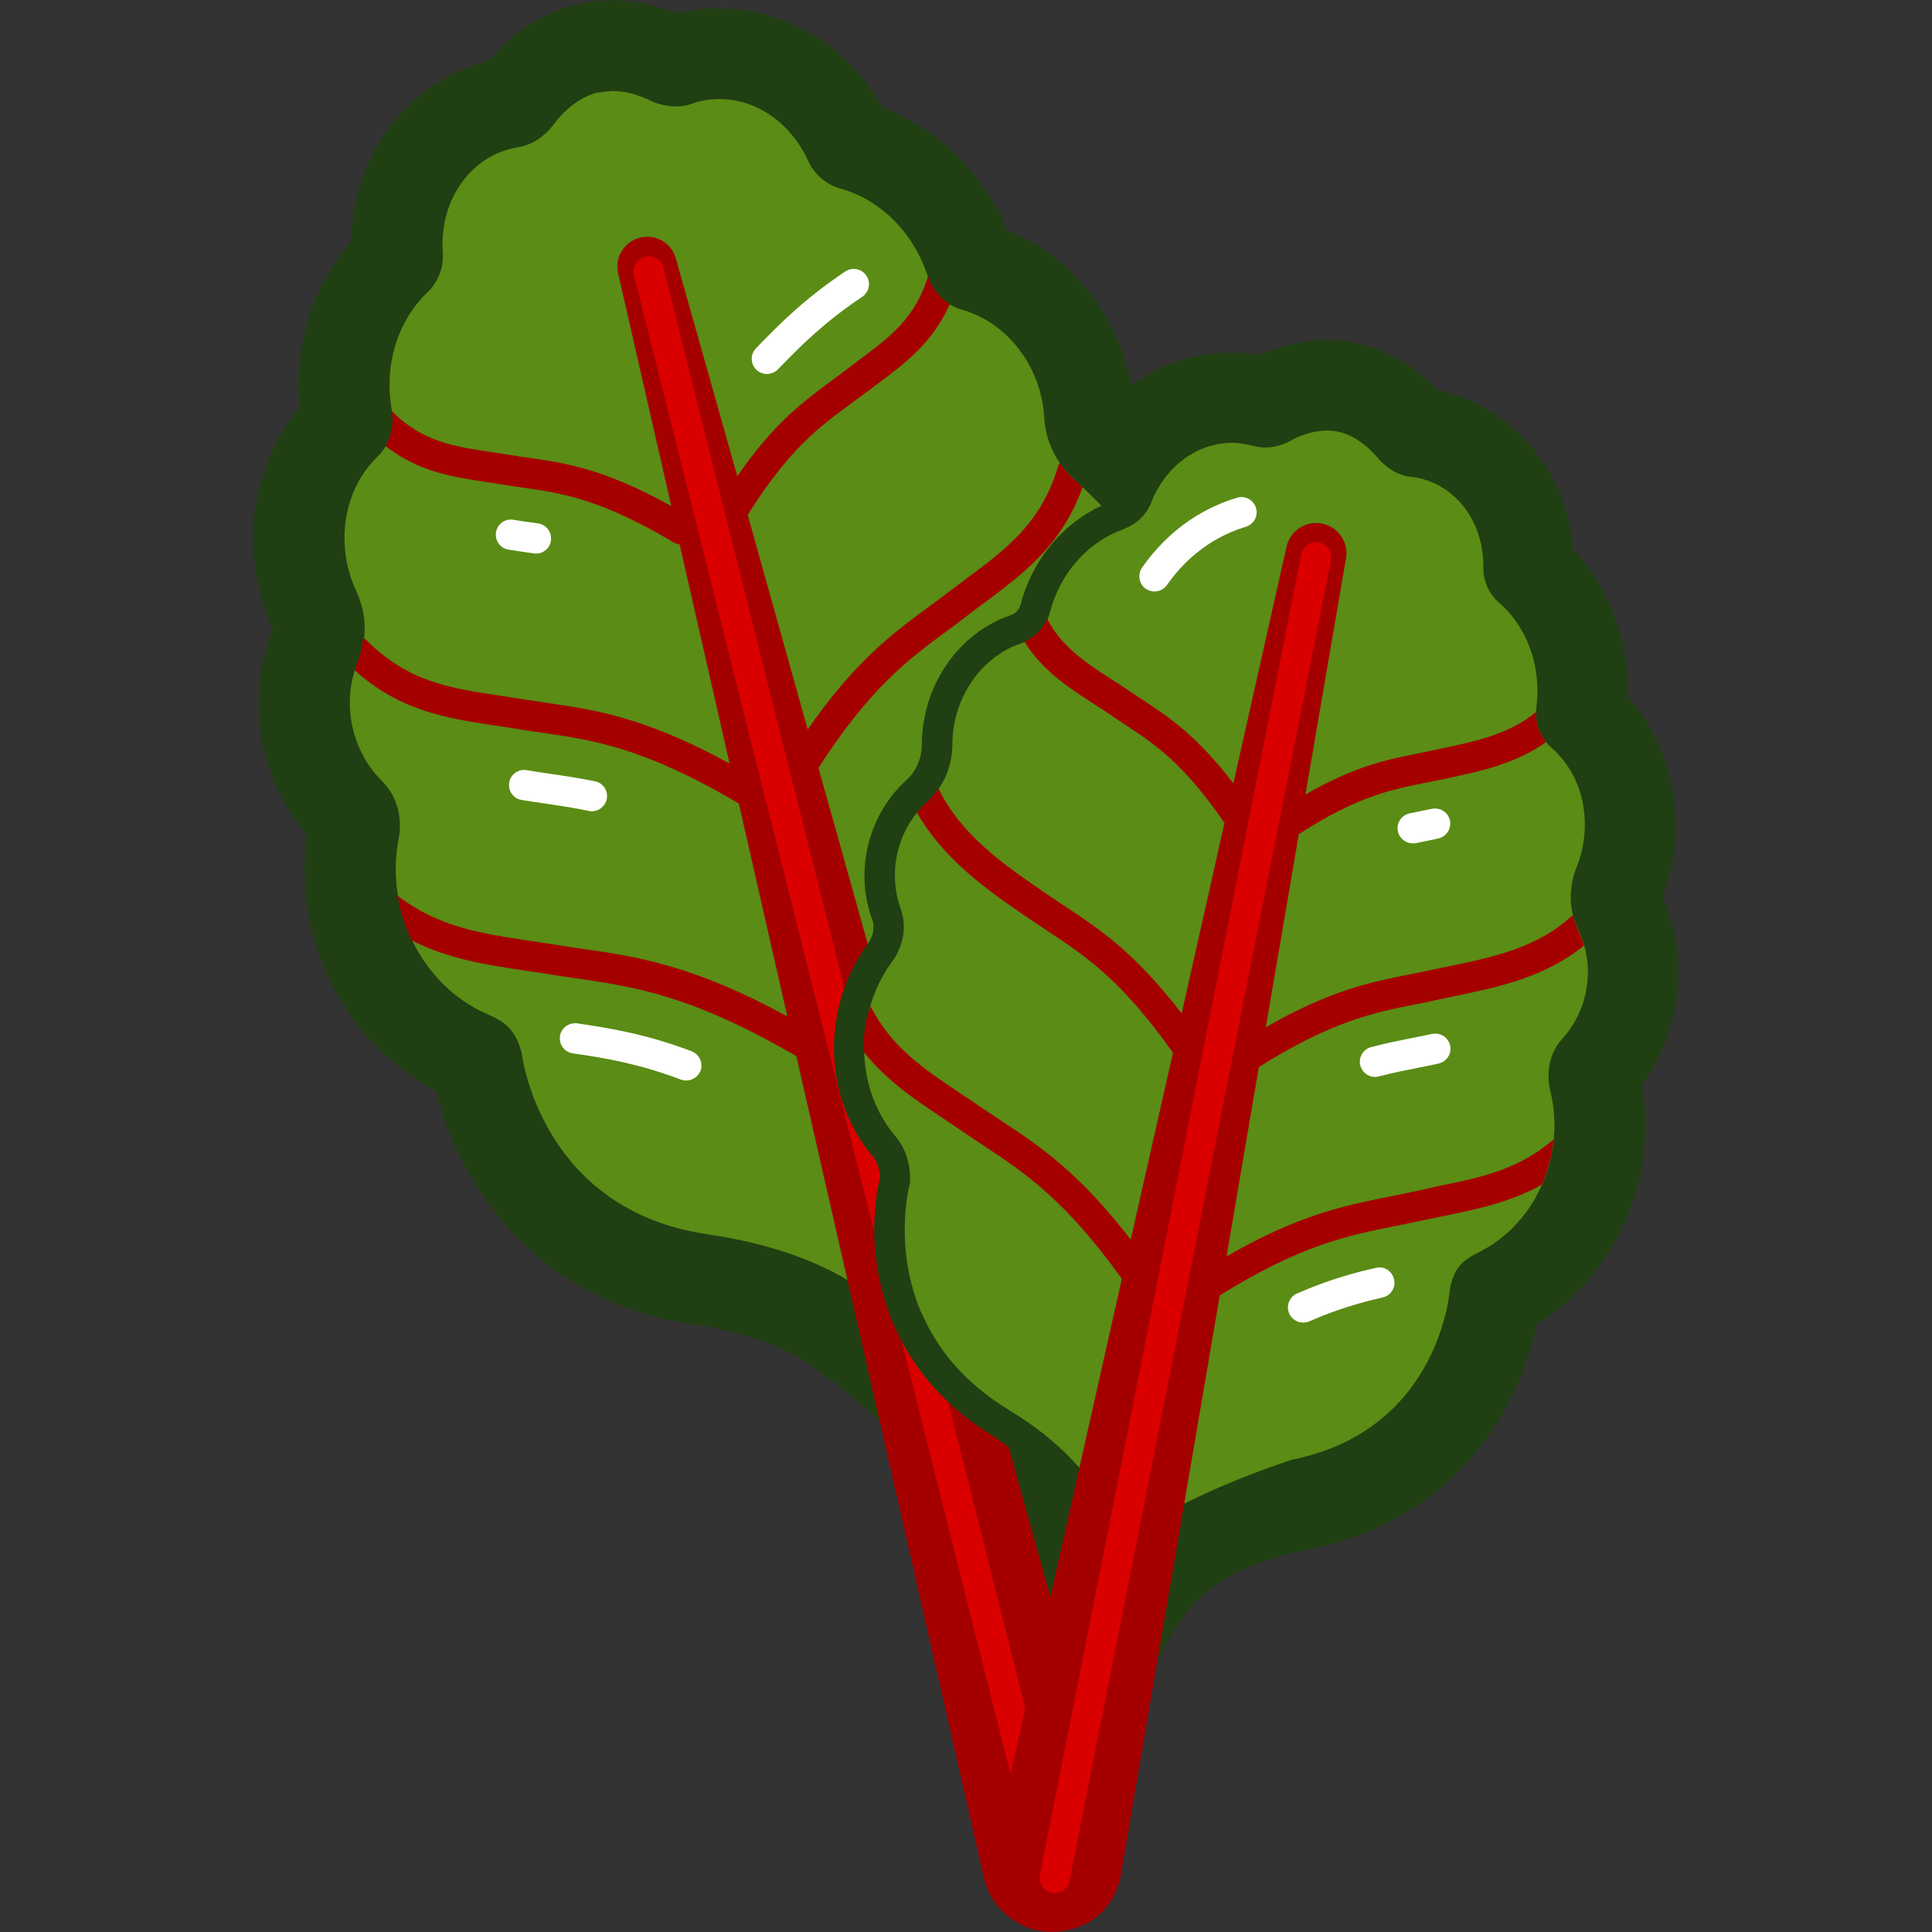<?xml version="1.0" encoding="utf-8"?>
<!-- Generator: Adobe Illustrator 20.0.0, SVG Export Plug-In . SVG Version: 6.00 Build 0)  -->
<svg version="1.1" id="Layer_1" xmlns="http://www.w3.org/2000/svg" xmlns:xlink="http://www.w3.org/1999/xlink" x="0px" y="0px"
	 viewBox="0 0 1024 1024" style="enable-background:new 0 0 1024 1024;" xml:space="preserve">
<rect x="0" y="0" width="1024" height="1024" fill="#333333" stroke="none"/>
<style type="text/css">
	.st0{fill:#5B8C15;}
	.st1{fill:#0E7E54;}
	.st2{fill:#203F12;}
	.st3{fill:#FFFFFF;}
	.st4{fill:#E3213B;}
	.st5{fill:#E26177;}
	.st6{fill:#FDD300;}
	.st7{fill:#D3AB05;}
	.st8{fill:none;stroke:#EDDFDD;stroke-miterlimit:10;}
	.st9{fill:none;stroke:#FFFFFF;stroke-linecap:round;stroke-linejoin:round;stroke-miterlimit:10;}
	.st10{fill:#EDDFDD;}
	.st11{fill:none;stroke:#FCFCFC;stroke-linecap:round;stroke-miterlimit:10;}
	.st12{fill:#FCFCFC;}
	.st13{fill:#5A8700;}
	.st14{fill:#9D9F01;}
	.st15{fill:#BFBF04;}
	.st16{fill:#CAD058;}
	.st17{fill:#FB8F47;}
	.st18{fill:#EDC9AA;}
	.st19{fill:#E9E0D0;}
	.st20{fill:#CF423B;}
	.st21{fill:#52622E;}
	.st22{fill:#8F2B63;}
	.st23{fill:#C19491;}
	.st24{fill:#D6B3B2;}
	.st25{fill:#751D2E;}
	.st26{fill:#EDDFDD;stroke:#EDDFDD;stroke-width:2;stroke-linejoin:round;stroke-miterlimit:10;}
	.st27{fill:none;stroke:#EDDFDD;stroke-linecap:round;stroke-linejoin:round;stroke-miterlimit:10;}
	.st28{fill:#63904D;}
	.st29{fill:none;stroke:#C7B299;stroke-linecap:round;stroke-linejoin:round;stroke-miterlimit:10;}
	.st30{fill:#63904D;stroke:#52622E;stroke-width:3;stroke-miterlimit:10;}
	.st31{fill:none;stroke:#52622E;stroke-linecap:round;stroke-linejoin:round;stroke-miterlimit:10;}
	.st32{fill:#8F2B63;stroke:#8F2B63;stroke-width:3;stroke-linecap:round;stroke-miterlimit:10;}
	.st33{fill:none;stroke:#751D2E;stroke-linecap:round;stroke-linejoin:round;stroke-miterlimit:10;}
	.st34{fill:none;stroke:#CC6283;stroke-linecap:round;stroke-linejoin:round;stroke-miterlimit:10;}
	.st35{fill:#6FAD4C;}
	.st36{fill:#00FFFF;}
	.st37{fill:#184C28;}
	.st38{fill:#82C64E;}
	.st39{fill:none;stroke:#497726;stroke-linecap:round;stroke-linejoin:round;stroke-miterlimit:10;}
	.st40{fill:#497726;}
	.st41{opacity:0.2;}
	.st42{fill:#194C28;}
	.st43{fill:#82C64E;stroke:#184C28;stroke-linejoin:round;stroke-miterlimit:10;}
	.st44{fill:none;stroke:#184C28;stroke-linecap:round;stroke-linejoin:round;stroke-miterlimit:10;}
	.st45{fill:#406D2A;}
	.st46{fill:#8F2B63;stroke:#751D2E;stroke-width:3;stroke-linecap:round;stroke-linejoin:round;stroke-miterlimit:10;}
	.st47{fill:none;stroke:#C19491;stroke-linecap:round;stroke-linejoin:round;stroke-miterlimit:10;}
	.st48{fill:none;stroke:#D6B3B2;stroke-linecap:round;stroke-linejoin:round;stroke-miterlimit:10;}
	.st49{fill:none;stroke:#751D2E;stroke-width:3;stroke-linecap:round;stroke-linejoin:round;stroke-miterlimit:10;}
	.st50{fill:none;stroke:#BFBF04;stroke-linecap:round;stroke-linejoin:round;stroke-miterlimit:10;}
	.st51{fill:none;stroke:#CAD058;stroke-linecap:round;stroke-linejoin:round;stroke-miterlimit:10;}
	.st52{fill:none;stroke:#CF423B;stroke-linecap:round;stroke-linejoin:round;stroke-miterlimit:10;}
	.st53{fill:none;stroke:#F26E40;stroke-linecap:round;stroke-linejoin:round;stroke-miterlimit:10;}
	.st54{fill:none;stroke:#EDC9AA;stroke-linecap:round;stroke-linejoin:round;stroke-miterlimit:10;}
	.st55{fill:none;stroke:#E9E0D0;stroke-linecap:round;stroke-linejoin:round;stroke-miterlimit:10;}
	.st56{fill:none;stroke:#CF423B;stroke-width:3;stroke-linecap:round;stroke-linejoin:round;stroke-miterlimit:10;}
	.st57{fill:none;stroke:#253F1C;stroke-width:3;stroke-linecap:round;stroke-linejoin:bevel;stroke-miterlimit:10;}
	.st58{fill:none;stroke:#203F12;stroke-linecap:round;stroke-linejoin:round;stroke-miterlimit:10;}
	.st59{fill:#C2B3B3;}
	.st60{fill:#D0C2C8;stroke:#52622E;stroke-miterlimit:10;}
	.st61{fill:none;stroke:#203F12;stroke-width:3;stroke-miterlimit:10;}
	.st62{fill:none;stroke:#203F12;stroke-linejoin:round;stroke-miterlimit:10;}
	.st63{fill:#D0C2C8;stroke:#C7B299;stroke-linejoin:round;stroke-miterlimit:10;}
	.st64{fill:#69AC19;}
	.st65{fill:#285200;}
	.st66{fill:#E4DAE9;stroke:#C4B3B0;stroke-linejoin:round;stroke-miterlimit:10;}
	.st67{fill:#E4DAE9;stroke:#C4B3B0;stroke-linecap:round;stroke-linejoin:round;stroke-miterlimit:10;}
	.st68{fill:#C4B3B0;}
	.st69{fill:#F26E40;}
	.st70{fill:none;stroke:#8F2C63;stroke-linecap:round;stroke-linejoin:round;stroke-miterlimit:10;}
	.st71{fill:#8F2C63;}
	.st72{fill:#CC6283;}
	.st73{fill:none;stroke:#E3213B;stroke-miterlimit:10;}
	.st74{fill:none;stroke:#FDD300;stroke-miterlimit:10;}
	.st75{fill:none;stroke:#D6252E;stroke-miterlimit:10;}
	.st76{fill:#D6252E;}
	.st77{fill:none;stroke:#A40000;stroke-miterlimit:10;}
	.st78{fill:#A40000;stroke:#A40000;stroke-miterlimit:10;}
	.st79{fill:none;stroke:#E26177;stroke-linecap:round;stroke-miterlimit:10;}
	.st80{fill:#A40000;}
	.st81{fill:none;stroke:#D3AB05;stroke-linecap:round;stroke-miterlimit:10;}
	.st82{fill:none;stroke:#EDDFDD;stroke-linecap:round;stroke-miterlimit:10;}
	.st83{fill:#DA0000;}
</style>
<polygon class="st0" points="427.6,698 602.1,840 777.6,745.6 875.7,512.9 804.4,259.5 696,201.6 583.3,241.2 535.7,142.5 
	413.9,38.4 316.4,24.4 206.2,111.5 156.8,343.6 220.8,546.4 309.1,660.3 "/>
<g>
	<g>
		<path class="st2" d="M324.3,48.2c11.3,0,20.9,5.4,20.9,5.4c4.2,1.8,8.7,2.8,13.1,2.8c2.9,0,5.7-0.4,8.4-1.4
			c4.7-1.7,9.6-2.5,14.7-2.5c2.8,0,5.6,0.3,8.5,0.8c17.2,3.3,31.1,15.8,38.4,31.9c3.4,7.5,10,12.8,17.3,14.8
			c21.4,6,39,23.8,46.2,46.7c2.8,8.8,9.9,15.2,18.2,17.5c11.9,3.4,23.1,11,31.4,22.7c7.5,10.5,11.4,22.6,12.1,34.7
			c0.8,13.3,7.1,24.9,16.8,33.4c10.2,9,25.1,25.4,25.1,25.4c6.4-2.2,12.1-7.2,14.8-14.1c5.7-14.8,17.7-26.6,32.9-30.4
			c3.3-0.8,6.5-1.2,9.7-1.2c3.9,0,7.7,0.6,11.3,1.6c2.1,0.6,4.2,0.9,6.3,0.9c4.4,0,8.8-1.2,12.9-3.2c0,0,9.2-5.8,20.1-5.8
			c1.8,0,3.6,0.2,5.4,0.5c12.9,2.5,21.9,14.6,21.9,14.6c4.6,5,10.4,8.7,16.9,9.4c6.8,0.7,13.5,3.1,19.6,7.5
			c12.7,9.3,19.3,24.7,19,40.6c-0.1,7.4,3.2,14.2,8.4,18.7c15.1,13,22.5,34.2,19.7,55.6c-1.1,8.2,2.3,16.1,8,21.2
			c8.4,7.3,14.6,17.8,16.8,30.4c2,11.4,0.6,22.7-3.4,32.8c-4.5,11.1-4.2,23.2,0.9,33.5c4.6,9.5,6.3,20.8,4,32.4
			c-1.9,9.9-6.4,18.4-12.5,25.1c-6.7,7.3-8.8,17.9-6.4,27.6c2.6,10.5,3,21.8,0.7,33.4c-4.6,23.5-19.1,42.2-37.6,51.7
			c-7.6,3.9-13.7,6.8-16.3,19.8c0,0-4.7,74.9-83.9,90.7c-68.1,22.9-91.3,44.7-91.3,44.7c-0.2,0.1-4.3-38.4-58.3-70.9
			c-24.9-15-38.8-33.6-46.6-51.7c-4.3,1.4-7.6,2.5-9,2.8c-0.2,0-0.4,0.1-0.6,0.1c-7.7,0-26.8-33.2-103.7-44.5
			c-89.1-13-98.6-96.1-98.6-96.1c-3.7-14.3-10.7-17.2-19.3-21.1c-21.1-9.5-38.3-29.5-44.8-55.3c-3.2-12.7-3.4-25.4-1.1-37.2
			c2.1-11-0.8-22.6-8.7-30.4c-7.2-7.1-12.7-16.4-15.4-27.2c-3.2-12.8-2-25.5,2.6-36.3c5-11.8,4.6-25.3-1-37.4
			c-5.1-11-7.3-23.5-5.7-36.3c1.8-14.2,8-26.2,17-34.9c6.1-5.9,9.4-14.9,7.7-24c-4.5-23.6,2.6-47.7,18.7-63
			c5.5-5.2,8.8-13.1,8.2-21.2c-1.3-17.7,5.2-35.2,18.7-46.3c6.5-5.3,13.8-8.3,21.3-9.5c7.2-1.1,13.5-5.5,18.3-11.4
			c0,0,9.3-14,23.5-17.5 M604.3,902.7c11.6-35.2,29.5-53.9,29.5-53.9c8.4-7.6,22.5-20.2,60.2-27.7c80.2-16,112.2-78.1,120.4-119.2
			c28.4-17.6,48.6-47.2,55.2-80.9c3-15.4,3.2-30.7,0.5-45.8c8.7-11.8,14.7-25.6,17.6-40.3c4-20.2,1.7-41.2-6.5-59.6
			c6.8-18.2,8.6-37.8,5.2-56.9c-3.3-18.5-11.6-35.6-23.6-49.2c0.7-29.2-9.8-57.6-29-78.2c-2.5-27.9-16.3-53.3-38.3-69.4
			c-10-7.3-21.4-12.4-33.4-15c-8.5-8.8-23.4-20.8-44.1-24.9c-4.8-0.9-9.7-1.4-14.7-1.4c-14.5,0-26.9,4-35.4,7.8
			c-5-0.9-10.1-1.3-15.2-1.3c-7.1,0-14.3,0.9-21.2,2.6c-11.5,2.8-22.2,7.9-31.8,14.8c-3.1-16.2-9.6-31.5-19.1-44.9
			c-12-16.9-28.3-29.9-46.8-37.4c-12.6-30-36.8-53.8-66-65c-14.9-26.5-40-45.2-68.8-50.8c-5.8-1.1-11.8-1.7-17.7-1.7
			c-7.6,0-15,0.9-22.3,2.8c-8.3-3.3-20.6-7-34.8-7l0,0h0c-6.7,0-13.2,0.8-19.5,2.4c-22.4,5.6-37.7,20-46,29.8
			c-13.1,3.3-25.3,9.4-35.8,18c-22.8,18.5-36.1,46.9-36.7,77.2c-20.5,23.6-30.5,56-27.5,88.4c-12.7,15.4-21,34.6-23.6,55.1
			c-2.7,21.2,0.6,42.7,9.6,62.2c-8.3,20.5-9.9,43.7-4.4,65.6c4.1,16.2,11.7,31.1,22.4,43.5c-2.4,17-1.5,34.3,2.8,51.3
			c9.2,36.7,33.5,67.8,65.6,84.5c10.4,43.7,48,110.9,137,123.9c44,6.4,60.6,20.6,71.3,28.6C439.5,730.5,484.8,761.3,604.3,902.7z"/>
	</g>
</g>
<g>
	<path class="st3" d="M363.7,572.7c-0.9,0-1.9-0.2-2.8-0.5c-22.3-8.4-39.8-11.4-57.3-13.9c-4.4-0.6-7.4-4.7-6.8-9.1
		c0.6-4.4,4.8-7.4,9.1-6.8c18.4,2.7,36.9,5.8,60.7,14.8c4.1,1.6,6.2,6.2,4.7,10.4C370,570.7,366.9,572.7,363.7,572.7z"/>
</g>
<g>
	<path class="st3" d="M406.5,198.2c-2,0-4-0.7-5.6-2.2c-3.2-3.1-3.3-8.2-0.2-11.4c12.9-13.4,26.2-26.6,47.3-40.7
		c3.7-2.5,8.7-1.5,11.2,2.2c2.5,3.7,1.5,8.7-2.2,11.2c-19.8,13.3-32,25.3-44.7,38.5C410.7,197.4,408.6,198.2,406.5,198.2z"/>
</g>
<g>
	<path class="st3" d="M313.7,430c-0.5,0-1.1,0-1.6-0.2c-8.2-1.7-15.7-2.8-23.1-3.9c-4.2-0.6-8.3-1.2-12.5-1.9
		c-4.4-0.7-7.3-4.8-6.6-9.2c0.7-4.4,4.9-7.4,9.2-6.6c4.1,0.7,8.1,1.3,12.2,1.9c7.8,1.1,15.6,2.3,24.1,4c4.3,0.9,7.1,5.1,6.2,9.5
		C320.7,427.4,317.4,430,313.7,430z"/>
</g>
<g>
	<path class="st3" d="M284.2,293.4c-0.4,0-0.8,0-1.2-0.1l-3.7-0.5c-3.2-0.5-6.5-0.9-9.8-1.5c-4.4-0.7-7.3-4.8-6.6-9.2
		c0.7-4.4,4.9-7.4,9.2-6.6c3.2,0.5,6.3,1,9.4,1.4l3.7,0.5c4.4,0.7,7.4,4.7,6.8,9.1C291.5,290.5,288.1,293.4,284.2,293.4z"/>
</g>
<g>
	<path class="st3" d="M690.7,701c-3.1,0-6-1.8-7.4-4.8c-1.8-4.1,0.1-8.8,4.1-10.6c17.4-7.6,31.5-11.3,41.9-13.6
		c4.4-1.1,8.6,1.7,9.6,6.1c1,4.3-1.7,8.6-6.1,9.6c-9.6,2.2-22.8,5.6-39,12.7C692.8,700.8,691.7,701,690.7,701z"/>
</g>
<g>
	<path class="st3" d="M728.8,570.8c-3.6,0-6.8-2.4-7.8-6c-1.1-4.3,1.4-8.7,5.7-9.8c7.5-2,14.6-3.4,21.5-4.8
		c3.6-0.7,7.2-1.4,10.8-2.2c4.4-0.9,8.6,1.8,9.6,6.1c1,4.3-1.8,8.6-6.1,9.6c-3.7,0.8-7.4,1.6-11.1,2.3c-6.6,1.3-13.3,2.6-20.5,4.5
		C730.2,570.7,729.5,570.8,728.8,570.8z"/>
</g>
<g>
	<path class="st3" d="M748.8,447c-3.7,0-7.1-2.6-7.9-6.4c-0.9-4.3,1.9-8.6,6.3-9.5l11.7-2.4c4.4-0.9,8.6,1.8,9.6,6.1
		c0.9,4.3-1.8,8.6-6.1,9.6c-2.9,0.6-5.7,1.2-8.6,1.8l-3.4,0.7C749.9,447,749.4,447,748.8,447z"/>
</g>
<g>
	<path class="st3" d="M611.9,313.5c-1.6,0-3.2-0.5-4.6-1.4c-3.6-2.5-4.5-7.5-2-11.2c8.8-12.7,24.7-29.4,50.4-37.1
		c4.2-1.3,8.7,1.1,10,5.4c1.3,4.2-1.1,8.7-5.4,10c-21.2,6.4-34.4,20.3-41.8,30.9C616.9,312.3,614.4,313.5,611.9,313.5z"/>
</g>
<path class="st80" d="M531.2,754.7c-0.2-0.1-0.3-0.2-0.4-0.3c-73.5-44.3-58.8-119.3-56.6-128.7c0.3-6.9-1.8-13.5-5.8-18.1
	c-15.6-18.2-21.9-43.9-17-68.8c2-10.3,5.9-19.9,11.3-28.6L433.8,407c27-42,47.5-57.4,67.3-72c3.4-2.5,6.7-4.9,10-7.5
	c3.5-2.7,6.8-5.2,10.2-7.7c22.2-16.5,41.4-31.1,52.5-61.5c-1.1-1.1-2.2-2.3-3.4-3.2c-3.4-2.8-6.2-6.1-8.6-9.7
	c-0.4,0.6-0.8,1.2-1,1.9c-9.1,29.9-26.7,43.1-49,59.7c-3.4,2.5-6.8,5.1-10.4,7.8c-3.2,2.5-6.5,4.9-9.8,7.3
	c-19.1,14.1-38.7,28.8-63.5,64.5l-31.8-113.7c21.4-34.1,37.4-46.2,52.9-57.6c2.6-1.9,5.1-3.8,7.7-5.7l7.8-5.8
	c15.2-11.4,29.7-22.2,38.7-42.6c-5.2-3.2-9.5-8.2-11.4-14.4c0-0.1-0.1-0.2-0.1-0.4c-6.8,22.2-20,32.1-36.7,44.5l-7.9,6
	c-2.5,1.9-4.9,3.7-7.4,5.5c-14.7,10.9-30,22.3-49.1,50L358.2,137c-2.3-8.3-10.7-13.2-19.1-11c-8.3,2.1-13.4,10.5-11.5,18.8
	l28.2,123.4c-35.3-19.6-55.9-22.8-75.8-25.6c-3.1-0.4-6.1-0.9-9.2-1.4l-9.8-1.5c-20.6-3.1-37-5.5-53.4-21.8c0,0.1,0,0.2,0,0.3
	c1.2,6.5-0.2,12.9-3.3,18.2c17.6,13.7,35.4,16.4,54.2,19.2l9.5,1.5c3.2,0.5,6.3,1,9.5,1.4c20.1,2.9,40.9,5.9,79.9,29.2
	c0.9,0.5,1.9,0.6,2.8,0.8l26.5,116.2c-44.5-24.4-70.9-28.4-96.2-32.1c-4-0.6-8-1.2-12.1-1.8c-4.4-0.7-8.6-1.3-12.8-2
	c-27.5-4.1-49.3-7.4-71.4-29.5c-0.5-0.5-1.1-0.8-1.7-1.1c-0.5,4.3-1.3,8.5-3,12.5c-0.6,1.5-1,3-1.5,4.6c24.1,21.5,48,25.3,75.3,29.4
	c4.1,0.6,8.2,1.2,12.5,1.9c4.2,0.7,8.3,1.3,12.4,1.9c26.2,3.8,53.4,7.8,103.4,37.4l25.7,112.8c-49.8-27.1-79.4-31.6-107.9-35.7
	c-4.6-0.7-9.1-1.3-13.7-2.1c-5-0.8-9.8-1.5-14.5-2.2c-26.8-4-48.8-7.4-70.4-23.9c0.4,2.4,0.8,4.7,1.4,7.1c1.5,5.8,3.6,11.3,6,16.5
	c19.2,9.8,38.9,12.9,60.6,16.1c4.6,0.7,9.4,1.4,14.3,2.2c4.7,0.8,9.3,1.4,14,2.1c29.4,4.3,59.9,8.9,115,41l99.3,435.2
	c2.2,9.8,8.2,18.1,16.7,23.3c5.2,3.2,10.9,5,16.8,5.4c3.8,0.3,7.7-0.1,11.5-1.1c9.8-2.4,17.9-8.6,23-17.3c5.1-8.7,6.4-18.9,3.6-28.6
	L531.2,754.7z"/>
<g>
	<g>
		<path class="st83" d="M498.6,727.4c-33.5-39.5-27.5-86.3-24.9-99.2l-5.1-20.4c0-0.1-0.1-0.1-0.1-0.2c-15.4-18-21.8-43.5-17.1-68.3
			l-99.8-397.3c-1.1-4.3-5.4-6.9-9.8-5.8c-4.3,1.1-6.9,5.5-5.8,9.8l210.6,838.1c0.9,3.6,4.2,6.1,7.8,6.1c0.6,0,1.3-0.1,2-0.2
			c4.3-1.1,6.9-5.5,5.8-9.8L498.6,727.4z"/>
	</g>
</g>
<g>
	<path class="st2" d="M595.7,280.5c-18.9,6.4-33.8,23.2-39.2,44c-2.1,8.1-8.2,14.1-15.4,16.5c-10.5,3.6-20.2,11-27.1,21.8
		c-6.2,9.8-9.2,20.8-9.2,31.7c-0.1,11.9-4.9,23-13.5,30.7c-7.8,7-13.7,16.9-16,28.5c-1.9,9.9-1,19.5,2.1,28c3.4,9.3,1.4,19.9-4.6,28
		c-6.4,8.7-11,19.1-13.3,30.6c-4.6,23.5,1.7,46.3,15.2,62.1c5.5,6.5,8.2,15.4,7.6,24.5c0,0-21,76.2,52.8,120.7l6.4,24.4l-14.7-10.6
		c-65.2-39.3-68.2-105.5-60.4-136.8c0-4.5-1.4-8.8-3.8-11.7c-17.1-20-24.2-48.3-18.8-75.6c2.7-13.6,8.1-26,16.1-37
		c3-4,3.9-9,2.4-12.9c-4.3-11.6-5.2-24.2-2.8-36.6c2.9-14.5,10.3-27.8,21-37.4c5.1-4.6,8.1-11.4,8.1-18.8
		c0.1-14.3,4.1-28.2,11.7-40.2c8.5-13.4,21.1-23.5,35.5-28.4c2-0.7,4.3-2.4,5.1-5.4c6.7-26,25.8-47.2,49.7-55.2L595.7,280.5z"/>
</g>
<g>
	<path class="st80" d="M748.2,631.8c-4.1,0.9-8.1,1.7-12.2,2.5c-23.5,4.7-48,9.7-85.9,31.6l17.1-100.3c38.3-24.2,61-28.9,82.7-33.2
		c3.7-0.7,7.3-1.4,11-2.3l10-2.1c23.7-4.9,48-10.1,68.6-26.8c-0.8-2.8-1.8-5.5-3-8.1c-1.3-2.6-2.2-5.3-2.9-8.1
		c-18.4,17.2-41.5,22.2-65.9,27.2l-10.1,2.1c-3.6,0.8-7.1,1.5-10.7,2.2c-20.8,4.1-42.4,8.6-76,28l17.5-102.4
		c30.6-19.7,48.2-23.4,65.1-26.8c2.8-0.6,5.6-1.1,8.5-1.7l5.6-1.2c17.1-3.6,35.9-7.7,51.9-19.1c-3.6-4.4-5.6-9.9-5.4-15.9
		c-13.9,11.6-31.5,15.4-49.9,19.3l-5.7,1.2c-2.7,0.6-5.4,1.1-8.2,1.7c-15.3,3-32.4,6.6-58.4,21.5L713.4,296
		c1.5-8.6-4.1-16.8-12.7-18.5c-8.5-1.7-16.9,3.7-18.8,12.2l-28.2,125.5c-19.2-25.1-34.1-35.1-47.5-43.9c-2.3-1.5-4.6-3-6.9-4.6
		c-3.5-2.4-7.1-4.7-10.7-7c-14.2-9.1-26.4-17.6-33.6-31.8c-2.4,5.6-6.7,9.8-12,12.2c9.3,15.2,23.3,24.3,36.9,33.1
		c3.4,2.2,6.9,4.4,10.3,6.8c2.4,1.6,4.8,3.2,7.2,4.8c14.7,9.7,30,19.9,51.6,51.4l-22.7,101c-24.4-31.9-43-44.4-61-56.3
		c-3.1-2-6.1-4-9.1-6.1l-2.4-1.6c-22-15.1-44.5-30.7-56.4-55.3c-1.8,2.7-3.8,5.2-6.3,7.4c-1.8,1.6-3.5,3.5-5.1,5.4
		c14.3,25,37.6,41.3,58.7,55.7l2.4,1.6c3.1,2.1,6.2,4.2,9.4,6.3c18.8,12.4,38.3,25.5,65.2,63.7L599.3,657
		c-27.3-35.5-48.3-49.6-68.6-63c-3.5-2.3-6.9-4.6-10.4-6.9c-3.7-2.6-7.4-5-11-7.4c-20.2-13.5-36.8-24.7-47.9-46.3
		c-0.7,2.4-1.7,4.6-2.2,7c-1.1,5.7-1.6,11.4-1.5,17c11.8,15,26.5,24.9,42.7,35.7c3.5,2.4,7.1,4.8,10.8,7.3c3.5,2.4,7.1,4.8,10.6,7.1
		c21.1,13.9,42.9,28.6,72.8,70.3L526,983.1c-2,8.8-1.4,18.1,3.6,25.7c0,0,10.3,19.5,36.1,14.2c25-5.1,28.2-28.4,28.2-28.4l52.6-308
		c42.6-26.6,68.1-31.8,92.6-36.7c4.2-0.8,8.3-1.6,12.5-2.6c4.3-0.9,8.6-1.8,12.7-2.6c19-3.9,36.3-7.5,52.9-16.8
		c2.2-5.1,4-10.6,5.1-16.4c0.5-2.5,0.8-5.1,1.1-7.6c-18.6,16.1-38.3,20.2-62.3,25C757,630,752.7,630.8,748.2,631.8z"/>
</g>
<g>
	<path class="st83" d="M559.1,1003.3c-0.5,0-1.1,0-1.6-0.2c-4.4-0.9-7.2-5.1-6.3-9.4l138.5-699.9c0.9-4.4,5.2-7.2,9.4-6.3
		c4.4,0.9,7.2,5.1,6.3,9.4L566.9,996.8C566.2,1000.7,562.8,1003.3,559.1,1003.3z"/>
</g>
</svg>